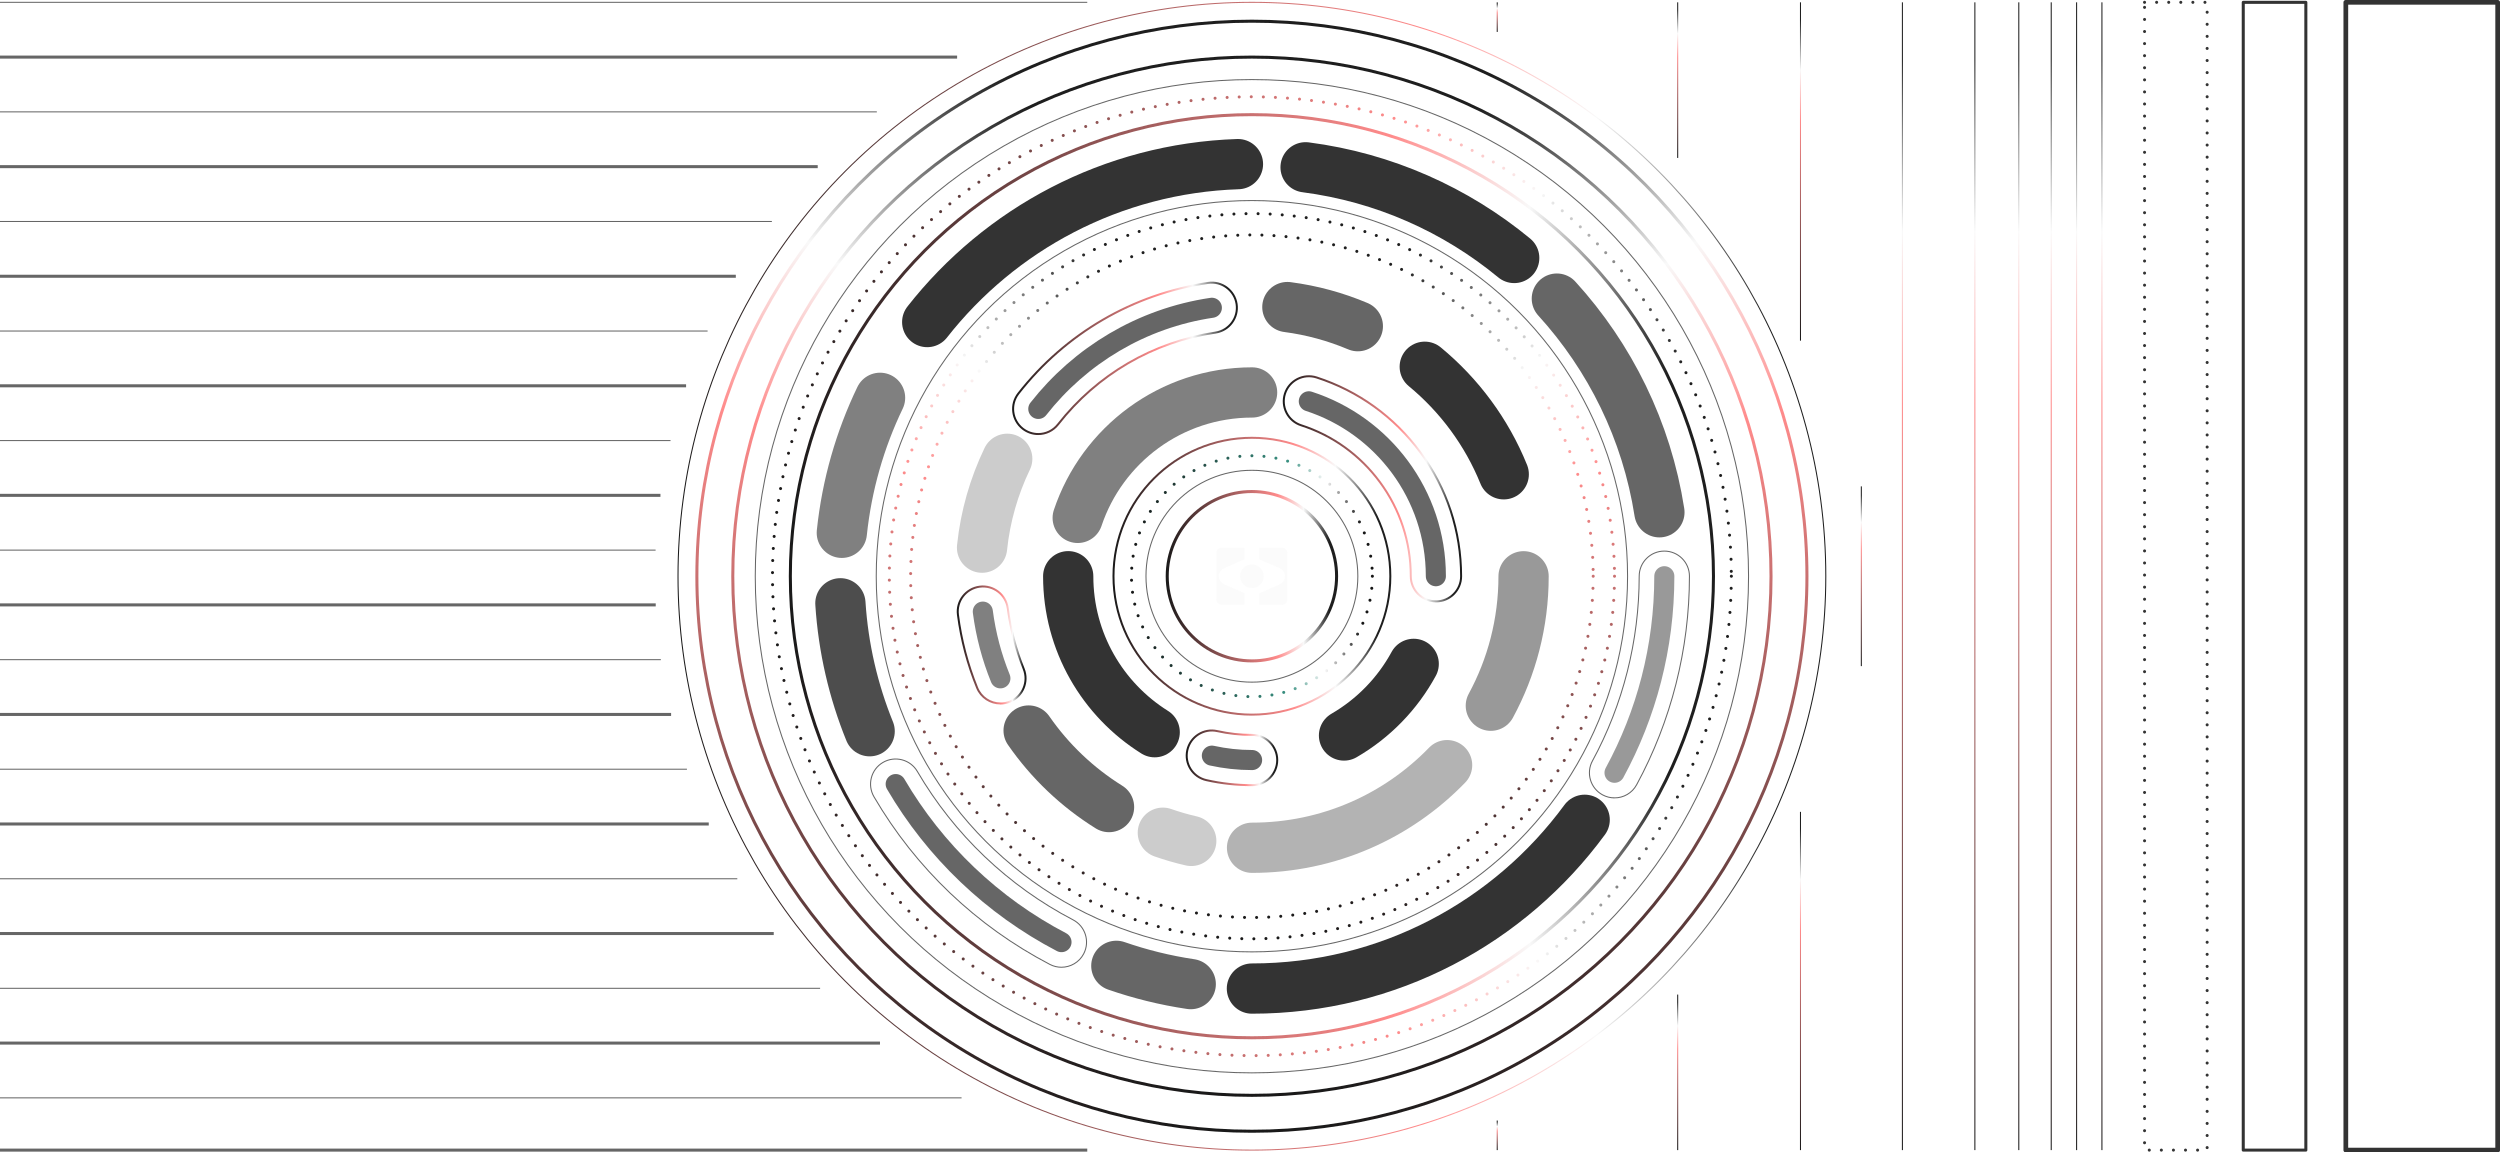 <?xml version="1.0" encoding="UTF-8"?>
<svg id="Layer_2" data-name="Layer 2" xmlns="http://www.w3.org/2000/svg" xmlns:xlink="http://www.w3.org/1999/xlink" viewBox="0 0 387.05 178.43">
  <defs>
    <style>
      .cls-1 {
        stroke: #ccc;
      }

      .cls-1, .cls-2, .cls-3, .cls-4, .cls-5, .cls-6, .cls-7, .cls-8, .cls-9, .cls-10, .cls-11, .cls-12, .cls-13, .cls-14, .cls-15, .cls-16, .cls-17, .cls-18, .cls-19, .cls-20, .cls-21, .cls-22, .cls-23, .cls-24, .cls-25, .cls-26, .cls-27, .cls-28, .cls-29, .cls-30, .cls-31, .cls-32, .cls-33, .cls-34, .cls-35, .cls-36, .cls-37, .cls-38, .cls-39, .cls-40, .cls-41, .cls-42 {
        fill: none;
      }

      .cls-1, .cls-2, .cls-3, .cls-4, .cls-6, .cls-8, .cls-12, .cls-28, .cls-29, .cls-30, .cls-33, .cls-34, .cls-38, .cls-39, .cls-40, .cls-41, .cls-42 {
        stroke-linecap: round;
        stroke-linejoin: round;
      }

      .cls-1, .cls-3, .cls-4, .cls-6, .cls-8, .cls-33, .cls-42 {
        stroke-width: 7.78px;
      }

      .cls-2 {
        stroke: url(#New_Gradient_Swatch_copy_2-7);
        stroke-dasharray: 0 0 0 1.87;
      }

      .cls-2, .cls-9, .cls-10, .cls-11, .cls-29, .cls-30, .cls-31, .cls-32, .cls-38, .cls-39, .cls-41 {
        stroke-width: .47px;
      }

      .cls-3, .cls-40 {
        stroke: #999;
      }

      .cls-4, .cls-5, .cls-11, .cls-34 {
        stroke: #666;
      }

      .cls-5, .cls-7, .cls-9, .cls-10, .cls-11, .cls-13, .cls-14, .cls-15, .cls-16, .cls-17, .cls-18, .cls-19, .cls-20, .cls-21, .cls-22, .cls-23, .cls-24, .cls-25, .cls-26, .cls-27, .cls-31, .cls-32, .cls-35, .cls-36, .cls-37 {
        stroke-miterlimit: 10;
      }

      .cls-5, .cls-15, .cls-16, .cls-17, .cls-18, .cls-19, .cls-20, .cls-21, .cls-22, .cls-23, .cls-24, .cls-25, .cls-26, .cls-27, .cls-37 {
        stroke-width: .16px;
      }

      .cls-6, .cls-28, .cls-29, .cls-30 {
        stroke: #333;
      }

      .cls-7 {
        stroke: url(#New_Gradient_Swatch_copy_2);
      }

      .cls-7, .cls-13, .cls-14, .cls-35, .cls-36 {
        stroke-width: .31px;
      }

      .cls-8 {
        stroke: #4d4d4d;
      }

      .cls-9 {
        stroke: url(#New_Gradient_Swatch_copy_2-12);
      }

      .cls-10 {
        stroke: url(#New_Gradient_Swatch_copy_2-13);
      }

      .cls-12, .cls-34, .cls-40 {
        stroke-width: 3.11px;
      }

      .cls-12, .cls-42 {
        stroke: gray;
      }

      .cls-13 {
        stroke: url(#New_Gradient_Swatch_copy_2-11);
      }

      .cls-14 {
        stroke: url(#New_Gradient_Swatch_copy_2-10);
      }

      .cls-43 {
        fill: rgba(249, 249, 249, .64);
        stroke-width: 0px;
      }

      .cls-15 {
        stroke: url(#New_Gradient_Swatch_copy_2-24);
      }

      .cls-16 {
        stroke: url(#New_Gradient_Swatch_copy_2-25);
      }

      .cls-17 {
        stroke: url(#New_Gradient_Swatch_copy_2-23);
      }

      .cls-18 {
        stroke: url(#New_Gradient_Swatch_copy_2-20);
      }

      .cls-19 {
        stroke: url(#New_Gradient_Swatch_copy_2-26);
      }

      .cls-20 {
        stroke: url(#New_Gradient_Swatch_copy_2-21);
      }

      .cls-21 {
        stroke: url(#New_Gradient_Swatch_copy_2-22);
      }

      .cls-22 {
        stroke: url(#New_Gradient_Swatch_copy_2-19);
      }

      .cls-23 {
        stroke: url(#New_Gradient_Swatch_copy_2-14);
      }

      .cls-24 {
        stroke: url(#New_Gradient_Swatch_copy_2-15);
      }

      .cls-25 {
        stroke: url(#New_Gradient_Swatch_copy_2-16);
      }

      .cls-26 {
        stroke: url(#New_Gradient_Swatch_copy_2-18);
      }

      .cls-27 {
        stroke: url(#New_Gradient_Swatch_copy_2-17);
      }

      .cls-28 {
        stroke-width: .73px;
      }

      .cls-29, .cls-38, .cls-39, .cls-41 {
        stroke-dasharray: 0 0 0 1.87;
      }

      .cls-31 {
        stroke: url(#New_Gradient_Swatch_copy_2-4);
      }

      .cls-32 {
        stroke: url(#New_Gradient_Swatch_copy_2-9);
      }

      .cls-33 {
        stroke: #b3b3b3;
      }

      .cls-35 {
        stroke: url(#New_Gradient_Swatch_copy_2-2);
      }

      .cls-36 {
        stroke: url(#New_Gradient_Swatch_copy_2-8);
      }

      .cls-37 {
        stroke: url(#New_Gradient_Swatch_copy_2-3);
      }

      .cls-38 {
        stroke: url(#New_Gradient_Swatch_copy_2-6);
      }

      .cls-39 {
        stroke: url(#New_Gradient_Swatch_copy_2-5);
      }

      .cls-41 {
        stroke: url(#New_Gradient_Swatch);
      }
    </style>
    <linearGradient id="New_Gradient_Swatch_copy_2" data-name="New Gradient Swatch copy 2" x1="156.7" y1="55.48" x2="191.66" y2="55.48" gradientUnits="userSpaceOnUse">
      <stop offset="0" stop-color="#191919"/>
      <stop offset=".65" stop-color="#ff8b8b"/>
      <stop offset=".8" stop-color="#f9f9f9"/>
      <stop offset=".95" stop-color="#1e1e1e"/>
    </linearGradient>
    <linearGradient id="New_Gradient_Swatch_copy_2-2" data-name="New Gradient Swatch copy 2" x1="148.12" y1="99.86" x2="158.93" y2="99.86" xlink:href="#New_Gradient_Swatch_copy_2"/>
    <linearGradient id="New_Gradient_Swatch_copy_2-3" data-name="New Gradient Swatch copy 2" x1="104.9" y1="89.21" x2="282.75" y2="89.21" xlink:href="#New_Gradient_Swatch_copy_2"/>
    <linearGradient id="New_Gradient_Swatch_copy_2-4" data-name="New Gradient Swatch copy 2" x1="122.13" y1="89.21" x2="265.52" y2="89.21" xlink:href="#New_Gradient_Swatch_copy_2"/>
    <linearGradient id="New_Gradient_Swatch_copy_2-5" data-name="New Gradient Swatch copy 2" x1="193.82" y1="145.58" x2="193.82" y2="32.84" xlink:href="#New_Gradient_Swatch_copy_2"/>
    <linearGradient id="New_Gradient_Swatch_copy_2-6" data-name="New Gradient Swatch copy 2" x1="193.82" y1="142.29" x2="193.82" y2="36.14" xlink:href="#New_Gradient_Swatch_copy_2"/>
    <linearGradient id="New_Gradient_Swatch" data-name="New Gradient Swatch" x1="174.94" y1="89.21" x2="212.7" y2="89.21" gradientUnits="userSpaceOnUse">
      <stop offset="0" stop-color="#151515"/>
      <stop offset=".65" stop-color="#389181"/>
      <stop offset=".8" stop-color="#f9f9f9"/>
      <stop offset=".95" stop-color="#151515"/>
    </linearGradient>
    <linearGradient id="New_Gradient_Swatch_copy_2-7" data-name="New Gradient Swatch copy 2" x1="119.36" y1="89.21" x2="268.28" y2="89.21" xlink:href="#New_Gradient_Swatch_copy_2"/>
    <linearGradient id="New_Gradient_Swatch_copy_2-8" data-name="New Gradient Swatch copy 2" x1="172.24" y1="89.21" x2="215.41" y2="89.21" xlink:href="#New_Gradient_Swatch_copy_2"/>
    <linearGradient id="New_Gradient_Swatch_copy_2-9" data-name="New Gradient Swatch copy 2" x1="180.48" y1="89.21" x2="207.16" y2="89.21" xlink:href="#New_Gradient_Swatch_copy_2"/>
    <linearGradient id="New_Gradient_Swatch_copy_2-10" data-name="New Gradient Swatch copy 2" x1="183.57" y1="117.33" x2="197.89" y2="117.33" xlink:href="#New_Gradient_Swatch_copy_2"/>
    <linearGradient id="New_Gradient_Swatch_copy_2-11" data-name="New Gradient Swatch copy 2" x1="198.59" y1="75.67" x2="226.35" y2="75.67" xlink:href="#New_Gradient_Swatch_copy_2"/>
    <linearGradient id="New_Gradient_Swatch_copy_2-12" data-name="New Gradient Swatch copy 2" x1="193.82" y1="175.37" x2="193.82" y2="3.05" xlink:href="#New_Gradient_Swatch_copy_2"/>
    <linearGradient id="New_Gradient_Swatch_copy_2-13" data-name="New Gradient Swatch copy 2" x1="193.82" y1="169.81" x2="193.82" y2="8.61" xlink:href="#New_Gradient_Swatch_copy_2"/>
    <linearGradient id="New_Gradient_Swatch_copy_2-14" data-name="New Gradient Swatch copy 2" x1="312.55" y1="178.06" x2="312.55" y2=".36" xlink:href="#New_Gradient_Swatch_copy_2"/>
    <linearGradient id="New_Gradient_Swatch_copy_2-15" data-name="New Gradient Swatch copy 2" x1="317.57" y1="178.06" x2="317.57" y2=".36" xlink:href="#New_Gradient_Swatch_copy_2"/>
    <linearGradient id="New_Gradient_Swatch_copy_2-16" data-name="New Gradient Swatch copy 2" x1="321.5" y1="178.06" x2="321.5" y2=".36" xlink:href="#New_Gradient_Swatch_copy_2"/>
    <linearGradient id="New_Gradient_Swatch_copy_2-17" data-name="New Gradient Swatch copy 2" x1="325.42" y1="178.06" x2="325.42" y2=".36" xlink:href="#New_Gradient_Swatch_copy_2"/>
    <linearGradient id="New_Gradient_Swatch_copy_2-18" data-name="New Gradient Swatch copy 2" x1="305.75" y1="178.06" x2="305.75" y2=".36" xlink:href="#New_Gradient_Swatch_copy_2"/>
    <linearGradient id="New_Gradient_Swatch_copy_2-19" data-name="New Gradient Swatch copy 2" x1="294.53" y1="178.06" x2="294.53" y2=".36" xlink:href="#New_Gradient_Swatch_copy_2"/>
    <linearGradient id="New_Gradient_Swatch_copy_2-20" data-name="New Gradient Swatch copy 2" x1="278.75" y1="52.74" x2="278.75" y2=".36" xlink:href="#New_Gradient_Swatch_copy_2"/>
    <linearGradient id="New_Gradient_Swatch_copy_2-21" data-name="New Gradient Swatch copy 2" x1="278.75" y1="178.06" x2="278.75" y2="125.69" xlink:href="#New_Gradient_Swatch_copy_2"/>
    <linearGradient id="New_Gradient_Swatch_copy_2-22" data-name="New Gradient Swatch copy 2" x1="259.74" y1="24.45" x2="259.74" y2=".36" xlink:href="#New_Gradient_Swatch_copy_2"/>
    <linearGradient id="New_Gradient_Swatch_copy_2-23" data-name="New Gradient Swatch copy 2" x1="259.74" y1="178.06" x2="259.74" y2="153.98" xlink:href="#New_Gradient_Swatch_copy_2"/>
    <linearGradient id="New_Gradient_Swatch_copy_2-24" data-name="New Gradient Swatch copy 2" x1="231.8" y1="4.94" x2="231.8" y2=".36" xlink:href="#New_Gradient_Swatch_copy_2"/>
    <linearGradient id="New_Gradient_Swatch_copy_2-25" data-name="New Gradient Swatch copy 2" x1="231.8" y1="178.06" x2="231.8" y2="173.48" xlink:href="#New_Gradient_Swatch_copy_2"/>
    <linearGradient id="New_Gradient_Swatch_copy_2-26" data-name="New Gradient Swatch copy 2" x1="288.17" y1="103.13" x2="288.17" y2="75.3" xlink:href="#New_Gradient_Swatch_copy_2"/>
  </defs>
  <g id="Layer_1-2" data-name="Layer 1">
    <g>
      <g>
        <path class="cls-6" d="M143.55,49.86c11.27-14.38,28.58-23.8,48.11-24.45"/>
        <path class="cls-42" d="M130.33,82.49c.78-7.42,2.82-14.46,5.92-20.9"/>
        <path class="cls-8" d="M134.64,113.21c-2.51-6.18-4.08-12.85-4.53-19.81"/>
        <path class="cls-5" d="M164.34,149.75c-.61,0-1.22-.14-1.8-.44-11.35-5.92-20.77-14.89-27.23-25.95-1.08-1.85-.46-4.24,1.39-5.32,1.85-1.08,4.24-.46,5.32,1.39,5.73,9.79,14.06,17.74,24.11,22.98,1.9.99,2.64,3.34,1.65,5.25-.69,1.33-2.05,2.09-3.45,2.09Z"/>
        <path class="cls-4" d="M184.35,152.36c-3.97-.59-7.83-1.55-11.52-2.83"/>
        <path class="cls-6" d="M245.34,126.92c-11.62,15.84-30.37,26.13-51.52,26.13"/>
        <path class="cls-5" d="M249.96,123.53c-.63,0-1.26-.15-1.85-.47-1.89-1.03-2.59-3.39-1.56-5.27,4.73-8.71,7.23-18.59,7.23-28.58,0-2.15,1.74-3.89,3.89-3.89s3.89,1.74,3.89,3.89c0,11.28-2.83,22.44-8.18,32.29-.7,1.3-2.04,2.03-3.42,2.03Z"/>
        <path class="cls-4" d="M241.03,46.23c8.23,9.04,13.91,20.44,15.88,33.08"/>
        <path class="cls-6" d="M202.13,25.9c12.18,1.58,23.28,6.6,32.3,14.04"/>
        <path class="cls-7" d="M160.74,67.2c-.84,0-1.68-.27-2.4-.83-1.69-1.33-1.99-3.77-.66-5.46,7.29-9.3,17.72-15.38,29.35-17.11,2.12-.32,4.1,1.15,4.42,3.27.32,2.12-1.15,4.1-3.27,4.42-9.66,1.44-18.32,6.48-24.38,14.22-.77.98-1.91,1.49-3.06,1.49Z"/>
        <path class="cls-1" d="M152.04,84.79c.51-4.88,1.86-9.52,3.9-13.76"/>
        <path class="cls-35" d="M154.88,108.91c-1.54,0-2.99-.92-3.6-2.43-1.47-3.61-2.47-7.41-2.97-11.29-.28-2.13,1.23-4.08,3.36-4.36,2.13-.28,4.08,1.23,4.36,3.36.42,3.22,1.25,6.37,2.46,9.37.81,1.99-.15,4.26-2.14,5.07-.48.19-.97.29-1.46.29Z"/>
        <path class="cls-4" d="M171.7,124.95c-4.92-3.06-9.16-7.1-12.45-11.85"/>
        <path class="cls-1" d="M184.43,130.19c-1.5-.34-2.97-.77-4.4-1.27"/>
        <path class="cls-33" d="M224.04,118.46c-7.64,7.89-18.35,12.79-30.2,12.79"/>
        <path class="cls-3" d="M235.88,89.22c0,7.25-1.84,14.08-5.07,20.04"/>
        <path class="cls-6" d="M220.58,56.78c5.35,4.41,9.59,10.13,12.23,16.65"/>
        <path class="cls-4" d="M199.31,47.54c3.82.5,7.48,1.51,10.91,2.96"/>
        <circle class="cls-37" cx="193.82" cy="89.21" r="88.85"/>
        <circle class="cls-5" cx="193.82" cy="89.21" r="71.46"/>
        <circle class="cls-31" cx="193.82" cy="89.21" r="71.46"/>
        <circle class="cls-5" cx="193.82" cy="89.21" r="76.89"/>
        <circle class="cls-5" cx="193.82" cy="89.21" r="58.16"/>
        <circle class="cls-39" cx="193.82" cy="89.21" r="56.14"/>
        <circle class="cls-38" cx="193.82" cy="89.21" r="52.84"/>
        <circle class="cls-41" cx="193.82" cy="89.21" r="18.65"/>
        <circle class="cls-2" cx="193.82" cy="89.21" r="74.23"/>
        <circle class="cls-36" cx="193.82" cy="89.21" r="21.43"/>
        <circle class="cls-32" cx="193.82" cy="89.21" r="13.11"/>
        <circle class="cls-5" cx="193.82" cy="89.21" r="16.4"/>
        <path class="cls-42" d="M166.85,80.18c3.78-11.29,14.44-19.42,27-19.42"/>
        <path class="cls-6" d="M178.77,113.36c-8.04-5.03-13.39-13.96-13.39-24.15"/>
        <path class="cls-14" d="M193.85,121.56c-2.39,0-4.77-.26-7.08-.78-2.1-.47-3.42-2.55-2.95-4.64.47-2.1,2.55-3.42,4.64-2.95,1.76.39,3.57.59,5.39.59,2.15,0,3.89,1.74,3.89,3.89s-1.74,3.89-3.89,3.89Z"/>
        <path class="cls-6" d="M218.87,102.78c-2.51,4.62-6.25,8.46-10.79,11.09"/>
        <path class="cls-13" d="M222.31,93.1c-2.15,0-3.89-1.74-3.89-3.89,0-5.3-1.66-10.34-4.79-14.58-3.08-4.17-7.29-7.21-12.19-8.79-2.04-.66-3.16-2.86-2.5-4.9s2.86-3.16,4.9-2.5c6.45,2.09,12,6.09,16.05,11.57,4.13,5.59,6.32,12.23,6.32,19.21,0,2.15-1.74,3.89-3.89,3.89Z"/>
        <path class="cls-34" d="M164.34,145.86c-10.69-5.58-19.6-14.09-25.67-24.47"/>
        <path class="cls-40" d="M257.67,89.21c0,11.02-2.79,21.39-7.71,30.43"/>
        <path class="cls-34" d="M160.75,63.31c6.48-8.27,15.99-14.05,26.87-15.66"/>
        <path class="cls-12" d="M154.88,105.02c-1.32-3.26-2.25-6.72-2.72-10.33"/>
        <path class="cls-34" d="M193.85,117.67c-2.14,0-4.23-.24-6.23-.68"/>
        <path class="cls-34" d="M202.63,62.13c11.42,3.7,19.67,14.43,19.67,27.08"/>
        <circle class="cls-9" cx="193.82" cy="89.21" r="85.93"/>
        <circle class="cls-10" cx="193.82" cy="89.21" r="80.37"/>
        <line class="cls-23" x1="312.55" y1="178.06" x2="312.55" y2=".36"/>
        <line class="cls-24" x1="317.57" y1="178.06" x2="317.57" y2=".36"/>
        <line class="cls-25" x1="321.5" y1="178.06" x2="321.5" y2=".36"/>
        <line class="cls-27" x1="325.42" y1="178.06" x2="325.42" y2=".36"/>
        <line class="cls-26" x1="305.75" y1="178.06" x2="305.75" y2=".36"/>
        <line class="cls-22" x1="294.53" y1="178.06" x2="294.53" y2=".36"/>
        <line class="cls-18" x1="278.75" y1="52.74" x2="278.75" y2=".36"/>
        <line class="cls-20" x1="278.75" y1="178.06" x2="278.75" y2="125.69"/>
        <line class="cls-21" x1="259.74" y1="24.45" x2="259.74" y2=".36"/>
        <line class="cls-17" x1="259.74" y1="178.06" x2="259.74" y2="153.98"/>
        <line class="cls-15" x1="231.8" y1="4.94" x2="231.8" y2=".36"/>
        <line class="cls-16" x1="231.8" y1="178.06" x2="231.8" y2="173.48"/>
        <line class="cls-5" x1="168.33" y1=".36" y2=".36"/>
        <line class="cls-11" x1="148.18" y1="8.84" y2="8.84"/>
        <line class="cls-5" x1="135.75" y1="17.32" y2="17.32"/>
        <line class="cls-11" x1="126.6" y1="25.8" y2="25.8"/>
        <line class="cls-5" x1="119.5" y1="34.29" y2="34.29"/>
        <line class="cls-11" x1="113.92" y1="42.77" y2="42.77"/>
        <line class="cls-5" x1="109.55" y1="51.25" y2="51.25"/>
        <line class="cls-11" x1="106.22" y1="59.73" y2="59.73"/>
        <line class="cls-5" x1="103.81" y1="68.21" y2="68.21"/>
        <line class="cls-11" x1="102.25" y1="76.69" y2="76.69"/>
        <line class="cls-5" x1="101.5" y1="85.17" y2="85.17"/>
        <line class="cls-11" x1="101.52" y1="93.65" y2="93.65"/>
        <line class="cls-5" x1="102.31" y1="102.13" y2="102.13"/>
        <line class="cls-11" x1="103.9" y1="110.61" y2="110.61"/>
        <line class="cls-5" x1="106.35" y1="119.09" y2="119.09"/>
        <line class="cls-11" x1="109.73" y1="127.57" y2="127.57"/>
        <line class="cls-5" x1="114.15" y1="136.05" y2="136.05"/>
        <line class="cls-11" x1="119.79" y1="144.53" y2="144.53"/>
        <line class="cls-5" x1="126.97" y1="153.01" y2="153.01"/>
        <line class="cls-11" x1="136.24" y1="161.49" y2="161.49"/>
        <line class="cls-5" x1="148.87" y1="169.97" y2="169.97"/>
        <line class="cls-11" x1="168.33" y1="178.06" y2="178.06"/>
        <line class="cls-19" x1="288.17" y1="75.3" x2="288.17" y2="103.13"/>
        <g>
          <path class="cls-43" d="M194.96,86.59v-1.79h3.53c.46,0,.82.35.82.79v7.26c0,.43-.37.79-.82.79h-3.53v-1.78l3.14-1.39c.52-.23.84-.71.84-1.25s-.32-1.02-.84-1.25l-3.14-1.38h0Z"/>
          <path class="cls-43" d="M192.68,91.84v1.79h-3.53c-.46,0-.83-.35-.83-.79v-7.26c0-.43.37-.79.83-.79h3.53v1.78l-3.14,1.39c-.52.23-.84.71-.84,1.25s.32,1.02.84,1.25l3.14,1.38h0Z"/>
          <path class="cls-43" d="M193.82,91.04c1.01,0,1.83-.82,1.83-1.83s-.82-1.83-1.83-1.83-1.83.82-1.83,1.83.82,1.83,1.83,1.83Z"/>
        </g>
      </g>
      <rect class="cls-29" x="332.02" y=".36" width="9.69" height="177.7"/>
      <rect class="cls-30" x="347.3" y=".36" width="9.69" height="177.7"/>
      <rect class="cls-28" x="363.18" y=".36" width="23.51" height="177.7"/>
    </g>
  </g>
</svg>